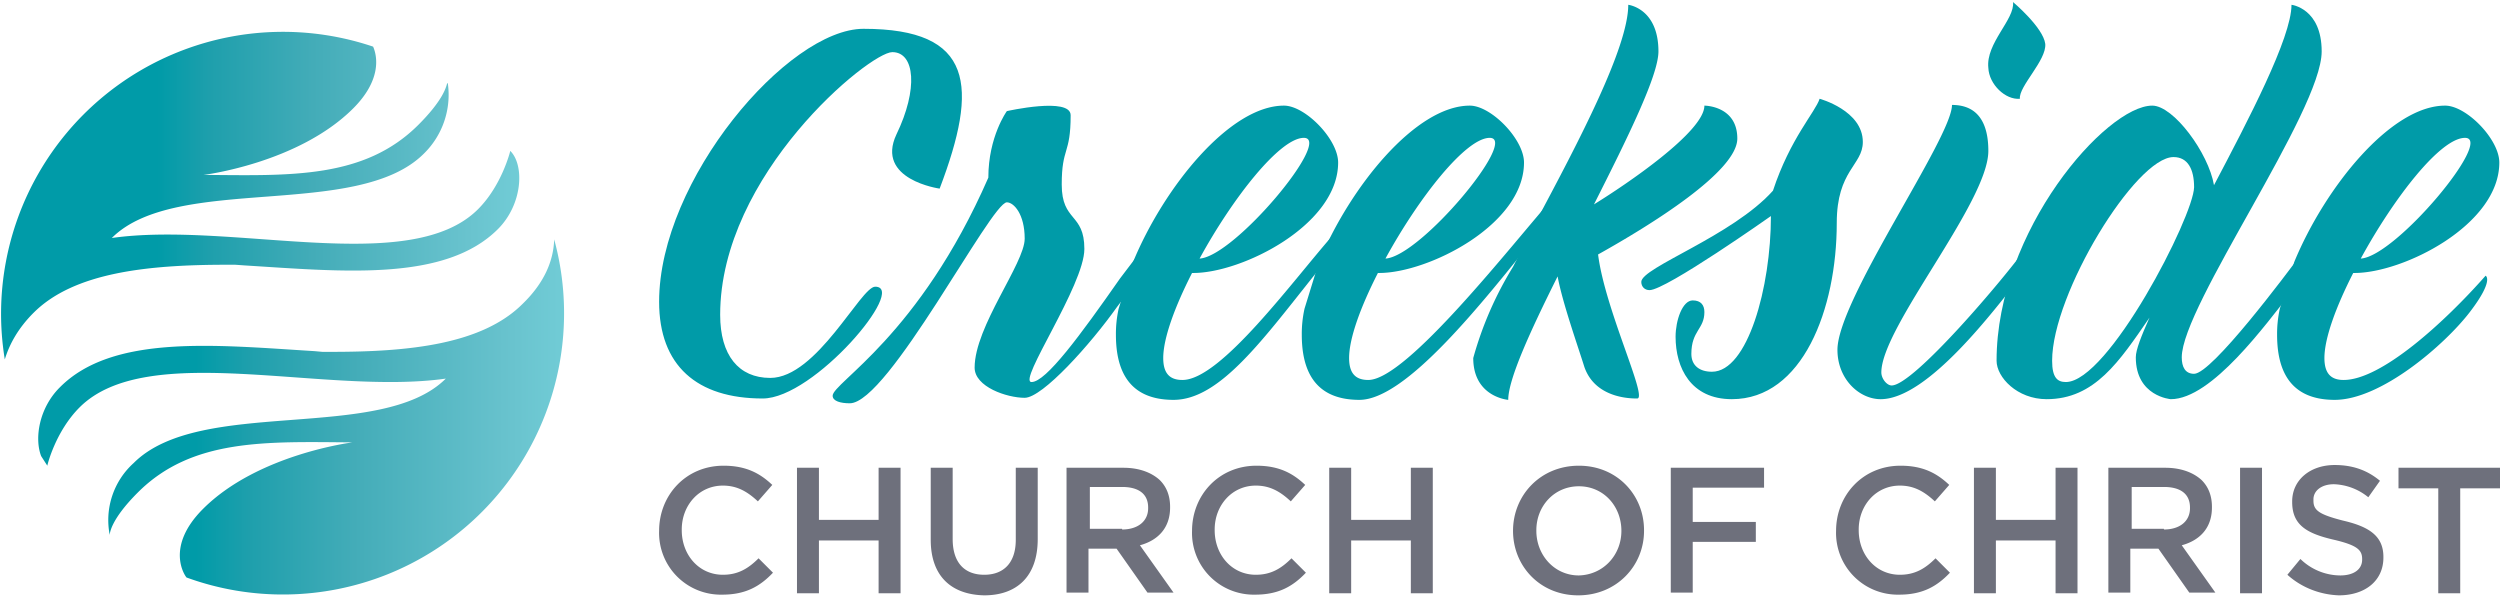 <svg xmlns="http://www.w3.org/2000/svg" id="Layer_1" viewBox="0 0 364.5 86.9"><style>.st0{fill:#009ba8}.st1{fill:#6e707c}</style><path d="M127.6 41.8c-2.1 0-8.5 13.3-15.3 13.3-4.6 0-7.3-3.3-7.3-9.2 0-20.5 21.8-38.3 25.1-38.3 3.3 0 3.8 5.4.6 12-3.1 6.6 6.3 7.9 6.3 7.9 5.7-15 5-23.3-11.1-23.3-11 0-29.8 22-29.8 39.8 0 9.3 5.5 14.1 15.1 14.1 7.5 0 21.2-16.3 16.4-16.3zM294.5 14.4c-.2-1.8 3.9-5.6 3.7-8-.3-2.4-4.7-6.1-4.7-6.1.3 2.5-4 6-3.6 9.6.1 2.4 2.5 4.7 4.6 4.5zM265.3 14.4c-.6 1.9-4.3 5.8-6.8 13.4-5.9 6.6-19.2 11.2-19.2 13.3 0 .7.5 1.2 1.2 1.2 2.4 0 17.7-10.8 17.7-10.8 0 10.4-3.4 22.7-8.6 22.7-1.8 0-3-.9-3-2.6 0-3.4 1.9-3.6 1.9-6.1 0-1-.5-1.7-1.7-1.7-1.5 0-2.5 2.9-2.5 5.3 0 4.5 2.2 9.1 8.2 9.1 10.3 0 15.3-13.1 15.3-25.7 0-7.7 3.8-8.4 3.8-11.8 0-4.6-6.3-6.3-6.3-6.3zM165.2 38.1l-1.9 2.5c-5.8 8.3-10.8 15.1-12.9 15.1-2.1 0 7.7-14.1 7.7-19.4s-3.3-3.9-3.3-9.4 1.3-4.3 1.3-10.1c0-2.7-9.3-.6-9.3-.6s-2.7 3.7-2.7 9.7C134 49 121.4 55.8 121.4 57.7c0 .8 1.2 1.1 2.5 1.1 5.6 0 20.6-29.3 22.9-29.3 1 0 2.6 1.7 2.6 5.3s-7.3 12.8-7.3 18.8c0 2.8 4.7 4.4 7.3 4.4 2.6 0 9.6-7.8 13.5-13.3 6.9-8.8 5.1-10.5 2.3-6.6z" class="st0"/><path d="M172.4 55.4c-1.8 0-2.8-.9-2.8-3.2 0-2.9 1.7-7.5 4.2-12.4h.2c7.1 0 21.1-7 21.1-16.1 0-3.4-4.8-8.3-7.9-8.3-7.9 0-17.5 11.9-22 22.8l-2.1 6.8a17 17 0 0 0-.4 3.8c0 5.1 1.8 9.5 8.4 9.5 6.8 0 13.1-8.9 21.1-18.9l2.3-5.3c-6 6.8-16.5 21.3-22.1 21.3zm17.7-35.3c4.3 0-10.1 17.3-15.2 17.6 4.8-8.8 11.7-17.6 15.2-17.6z" class="st0"/><path d="M199.5 55.4c-1.8 0-2.8-.9-2.8-3.2 0-2.9 1.7-7.5 4.2-12.4h.2c7.1 0 21.1-7 21.1-16.1 0-3.4-4.8-8.3-7.9-8.3-7.9 0-17.5 11.9-22 22.8l-2.1 6.8a17 17 0 0 0-.4 3.8c0 5.1 1.8 9.5 8.4 9.5 6.8 0 17.9-14.1 25.9-24.1l2.3-5.3c-6 6.8-21.3 26.5-26.9 26.5zm17.7-35.3c4.3 0-10.1 17.3-15.2 17.6 4.8-8.8 11.7-17.6 15.2-17.6zM341.7 55.4c-1.8 0-2.8-.9-2.8-3.2 0-2.9 1.7-7.5 4.2-12.4h.2c7.1 0 21.1-7 21.1-16.1 0-3.4-4.8-8.3-7.9-8.3-7.9 0-17.5 11.9-22 22.8l-2.1 6.8a17 17 0 0 0-.4 3.8c0 5.1 1.8 9.5 8.4 9.5 6.8 0 16.1-8.1 19.7-12.8s2.3-5.3 2.3-5.3c-6 6.8-15.2 15.2-20.7 15.2zm17.7-35.3c4.3 0-10.1 17.3-15.2 17.6 4.8-8.8 11.6-17.6 15.2-17.6z" class="st0"/><path d="M220.6 38.9a51.5 51.5 0 0 0-5.8 13.3c0 5.7 5.1 6.1 5.1 6.1 0-3 3.2-10 7.2-18 .7 3.8 2.9 10 3.9 13.2 1.6 4.6 6.8 4.6 7.7 4.6 1.6 0-4.7-13-5.7-21 7.7-4.3 20.3-12.1 20.3-16.9 0-4.8-4.8-4.8-4.8-4.8 0 3.8-11.4 11.5-16.1 14.4 4.9-9.7 9.4-18.8 9.4-22.3 0-6.3-4.4-6.8-4.4-6.8 0 6.2-7.2 19.9-13.5 31.7M296.2 35.2l-.7.8c-3.2 4.5-16.5 20.2-19.7 20.2-.7 0-1.5-1-1.5-1.9 0-6.6 15.6-24.8 15.6-32.3 0-3.9-1.4-6.7-5.3-6.7 0 4.8-16.7 28.4-16.7 35.7 0 4.3 3.2 7.2 6.3 7.2 6.9 0 16.7-13.2 20.3-17.7 5.2-7.5 1.7-5.3 1.7-5.3z" class="st0"/><path d="M335.4 37.2c-2 2.7-12.9 17.3-15.5 17.3-1.3 0-1.8-1-1.8-2.4 0-7.5 20.4-35.9 20.4-44.6 0-6.3-4.4-6.8-4.4-6.8 0 4.8-6.3 16.8-11.3 26.3-.8-4.7-5.9-11.6-9-11.6-6.7 0-22.7 18.2-22.7 37.2 0 2.4 3 5.6 7.3 5.6 7 0 10.6-5.5 15-11.9-1.2 2.7-2 4.7-2 5.8 0 5.7 5.1 6.1 5.1 6.1 6 0 13.9-11 17.5-15.5 5.3-8.2 1.4-5.5 1.4-5.5zm-34.2 18.5c-1.2 0-2-.6-2-3.1 0-9.8 12.2-29.7 17.7-29.7 2.1 0 3 1.8 3 4.4-.1 4.3-12.5 28.4-18.7 28.4z" class="st0"/><g><path d="M96.1 77.4c0-5.2 3.9-9.5 9.4-9.5 3.4 0 5.4 1.2 7.1 2.8l-2.1 2.4c-1.5-1.4-3-2.3-5.1-2.3-3.5 0-6 2.9-6 6.4v.1c0 3.6 2.5 6.5 6 6.5 2.2 0 3.7-.9 5.2-2.4l2.1 2.1c-1.9 2-4 3.2-7.4 3.2a9 9 0 0 1-9.2-9.3zM116.2 68.2h3.2v7.6h8.7v-7.6h3.2v18.3h-3.2v-7.7h-8.7v7.7h-3.2V68.2zM135.7 78.7V68.2h3.2v10.4c0 3.4 1.7 5.2 4.6 5.2 2.8 0 4.6-1.7 4.6-5.1V68.2h3.2v10.4c0 5.5-3.1 8.2-7.8 8.2-4.8-.1-7.8-2.8-7.8-8.1zM155.7 68.2h8.1c2.3 0 4.1.7 5.3 1.8 1 1 1.5 2.3 1.5 3.9v.1c0 3-1.8 4.8-4.4 5.5l4.9 6.9h-3.8l-4.5-6.4h-4.1v6.4h-3.2V68.2zm7.9 9c2.3 0 3.8-1.2 3.8-3.1V74c0-2-1.4-3-3.8-3h-4.7v6.1h4.7zM173.8 77.4c0-5.2 3.9-9.5 9.4-9.5 3.4 0 5.4 1.2 7.1 2.8l-2.1 2.4c-1.5-1.4-3-2.3-5.1-2.3-3.5 0-6 2.9-6 6.4v.1c0 3.6 2.5 6.5 6 6.5 2.2 0 3.7-.9 5.2-2.4l2.1 2.1c-1.9 2-4 3.2-7.4 3.2a9 9 0 0 1-9.2-9.3zM193.8 68.2h3.2v7.6h8.7v-7.6h3.2v18.3h-3.2v-7.7H197v7.7h-3.2V68.2zM220.6 77.4c0-5.2 4-9.5 9.6-9.5s9.5 4.3 9.5 9.4v.1c0 5.1-4 9.4-9.6 9.4s-9.5-4.3-9.5-9.4zm15.8 0c0-3.6-2.6-6.5-6.2-6.5s-6.2 2.9-6.2 6.4v.1c0 3.5 2.6 6.5 6.2 6.5 3.6-.1 6.2-3 6.2-6.5zM243.6 68.2h13.6v2.9h-10.4v5h9.2V79h-9.2v7.4h-3.2V68.2zM267.7 77.4c0-5.2 3.9-9.5 9.4-9.5 3.4 0 5.4 1.2 7.1 2.8l-2.1 2.4c-1.5-1.4-3-2.3-5.1-2.3-3.5 0-6 2.9-6 6.4v.1c0 3.6 2.5 6.5 6 6.5 2.2 0 3.7-.9 5.2-2.4l2.1 2.1c-1.9 2-4 3.2-7.4 3.2a9 9 0 0 1-9.2-9.3zM287.8 68.2h3.2v7.6h8.7v-7.6h3.2v18.3h-3.2v-7.7H291v7.7h-3.2V68.2zM307.6 68.2h8.1c2.3 0 4.1.7 5.3 1.8 1 1 1.5 2.3 1.5 3.9v.1c0 3-1.8 4.8-4.4 5.5l4.9 6.9h-3.8l-4.5-6.4h-4.1v6.4h-3.2V68.2zm7.9 9c2.3 0 3.8-1.2 3.8-3.1V74c0-2-1.4-3-3.8-3h-4.7v6.1h4.7zM326.6 68.2h3.2v18.3h-3.2V68.2zM333.5 83.8l1.9-2.3a8.4 8.4 0 0 0 5.8 2.4c2 0 3.2-.9 3.2-2.3v-.1c0-1.3-.7-2-4.1-2.8-3.9-.9-6.1-2.1-6.1-5.5v-.1c0-3.1 2.6-5.3 6.2-5.3 2.7 0 4.8.8 6.6 2.3l-1.7 2.4a8.4 8.4 0 0 0-5-1.9c-1.9 0-3 1-3 2.2v.2c0 1.4.8 2 4.3 2.9 3.9.9 5.9 2.3 5.9 5.3v.1c0 3.4-2.7 5.5-6.5 5.5-2.7-.1-5.4-1.1-7.5-3zM355.5 71.2h-5.8v-3h14.8v3h-5.8v15.3h-3.2V71.2z" class="st1"/></g><g><linearGradient id="SVGID_1_" x1="-.7" x2="74.8" y1="28.9" y2="28.9" gradientTransform="translate(1 -.4)" gradientUnits="userSpaceOnUse"><stop offset=".3" stop-color="#009ba8"/><stop offset=".4" stop-color="#1e9fac"/><stop offset=".6" stop-color="#43acb8"/><stop offset=".9" stop-color="#69c3ce"/><stop offset="1" stop-color="#71ccd6"/></linearGradient><path fill="url(#SVGID_1_)" d="M4.9 45.6c5.9-5.9 16.7-7 28.2-7h1.2l1.4.1c14.4.9 29.2 2.4 36.9-5.3 3.6-3.6 3.9-9.3 1.8-11.4 0 0-1.2 5-4.7 8.5-9.9 9.9-35.8 1.7-53.4 4.2 9.4-9.4 35.8-2.6 45.5-12.3a12 12 0 0 0 3.5-10.2l-.1-.1c-.2.9-.9 2.8-4.2 6.1-7.9 7.9-18.7 7.4-31.3 7.3 0 0 13.8-1.7 21.8-9.7 4-4 3.6-7.4 2.9-9A41.1 41.1 0 0 0 .7 52.4c.7-2.3 2-4.6 4.2-6.8z"/><linearGradient id="SVGID_2_" x1="4.5" x2="81.3" y1="61.2" y2="61.2" gradientTransform="translate(1 -.4)" gradientUnits="userSpaceOnUse"><stop offset=".3" stop-color="#009ba8"/><stop offset=".4" stop-color="#1e9fac"/><stop offset=".6" stop-color="#43acb8"/><stop offset=".9" stop-color="#69c3ce"/><stop offset="1" stop-color="#71ccd6"/></linearGradient><path fill="url(#SVGID_2_)" d="M80.8 34.9c-.1 3.2-1.5 6.4-4.6 9.4-5.9 5.9-16.5 7-27.8 7H47l-1.1-.1c-14.5-.9-29.5-2.5-37.2 5.3-3 3-3.7 7.4-2.7 10l.9 1.4c0-.1 1.2-5 4.7-8.5 9.9-9.9 35.8-1.7 53.4-4.2-9.4 9.4-35.8 2.6-45.5 12.3A11.2 11.2 0 0 0 16 78c0-.2.1-2.2 4.1-6.2 7.9-7.9 18.7-7.4 31.3-7.3 0 0-13.8 1.7-21.8 9.7-5.6 5.6-2.6 9.8-2.4 10a41 41 0 0 0 53.6-49.3z"/></g></svg>